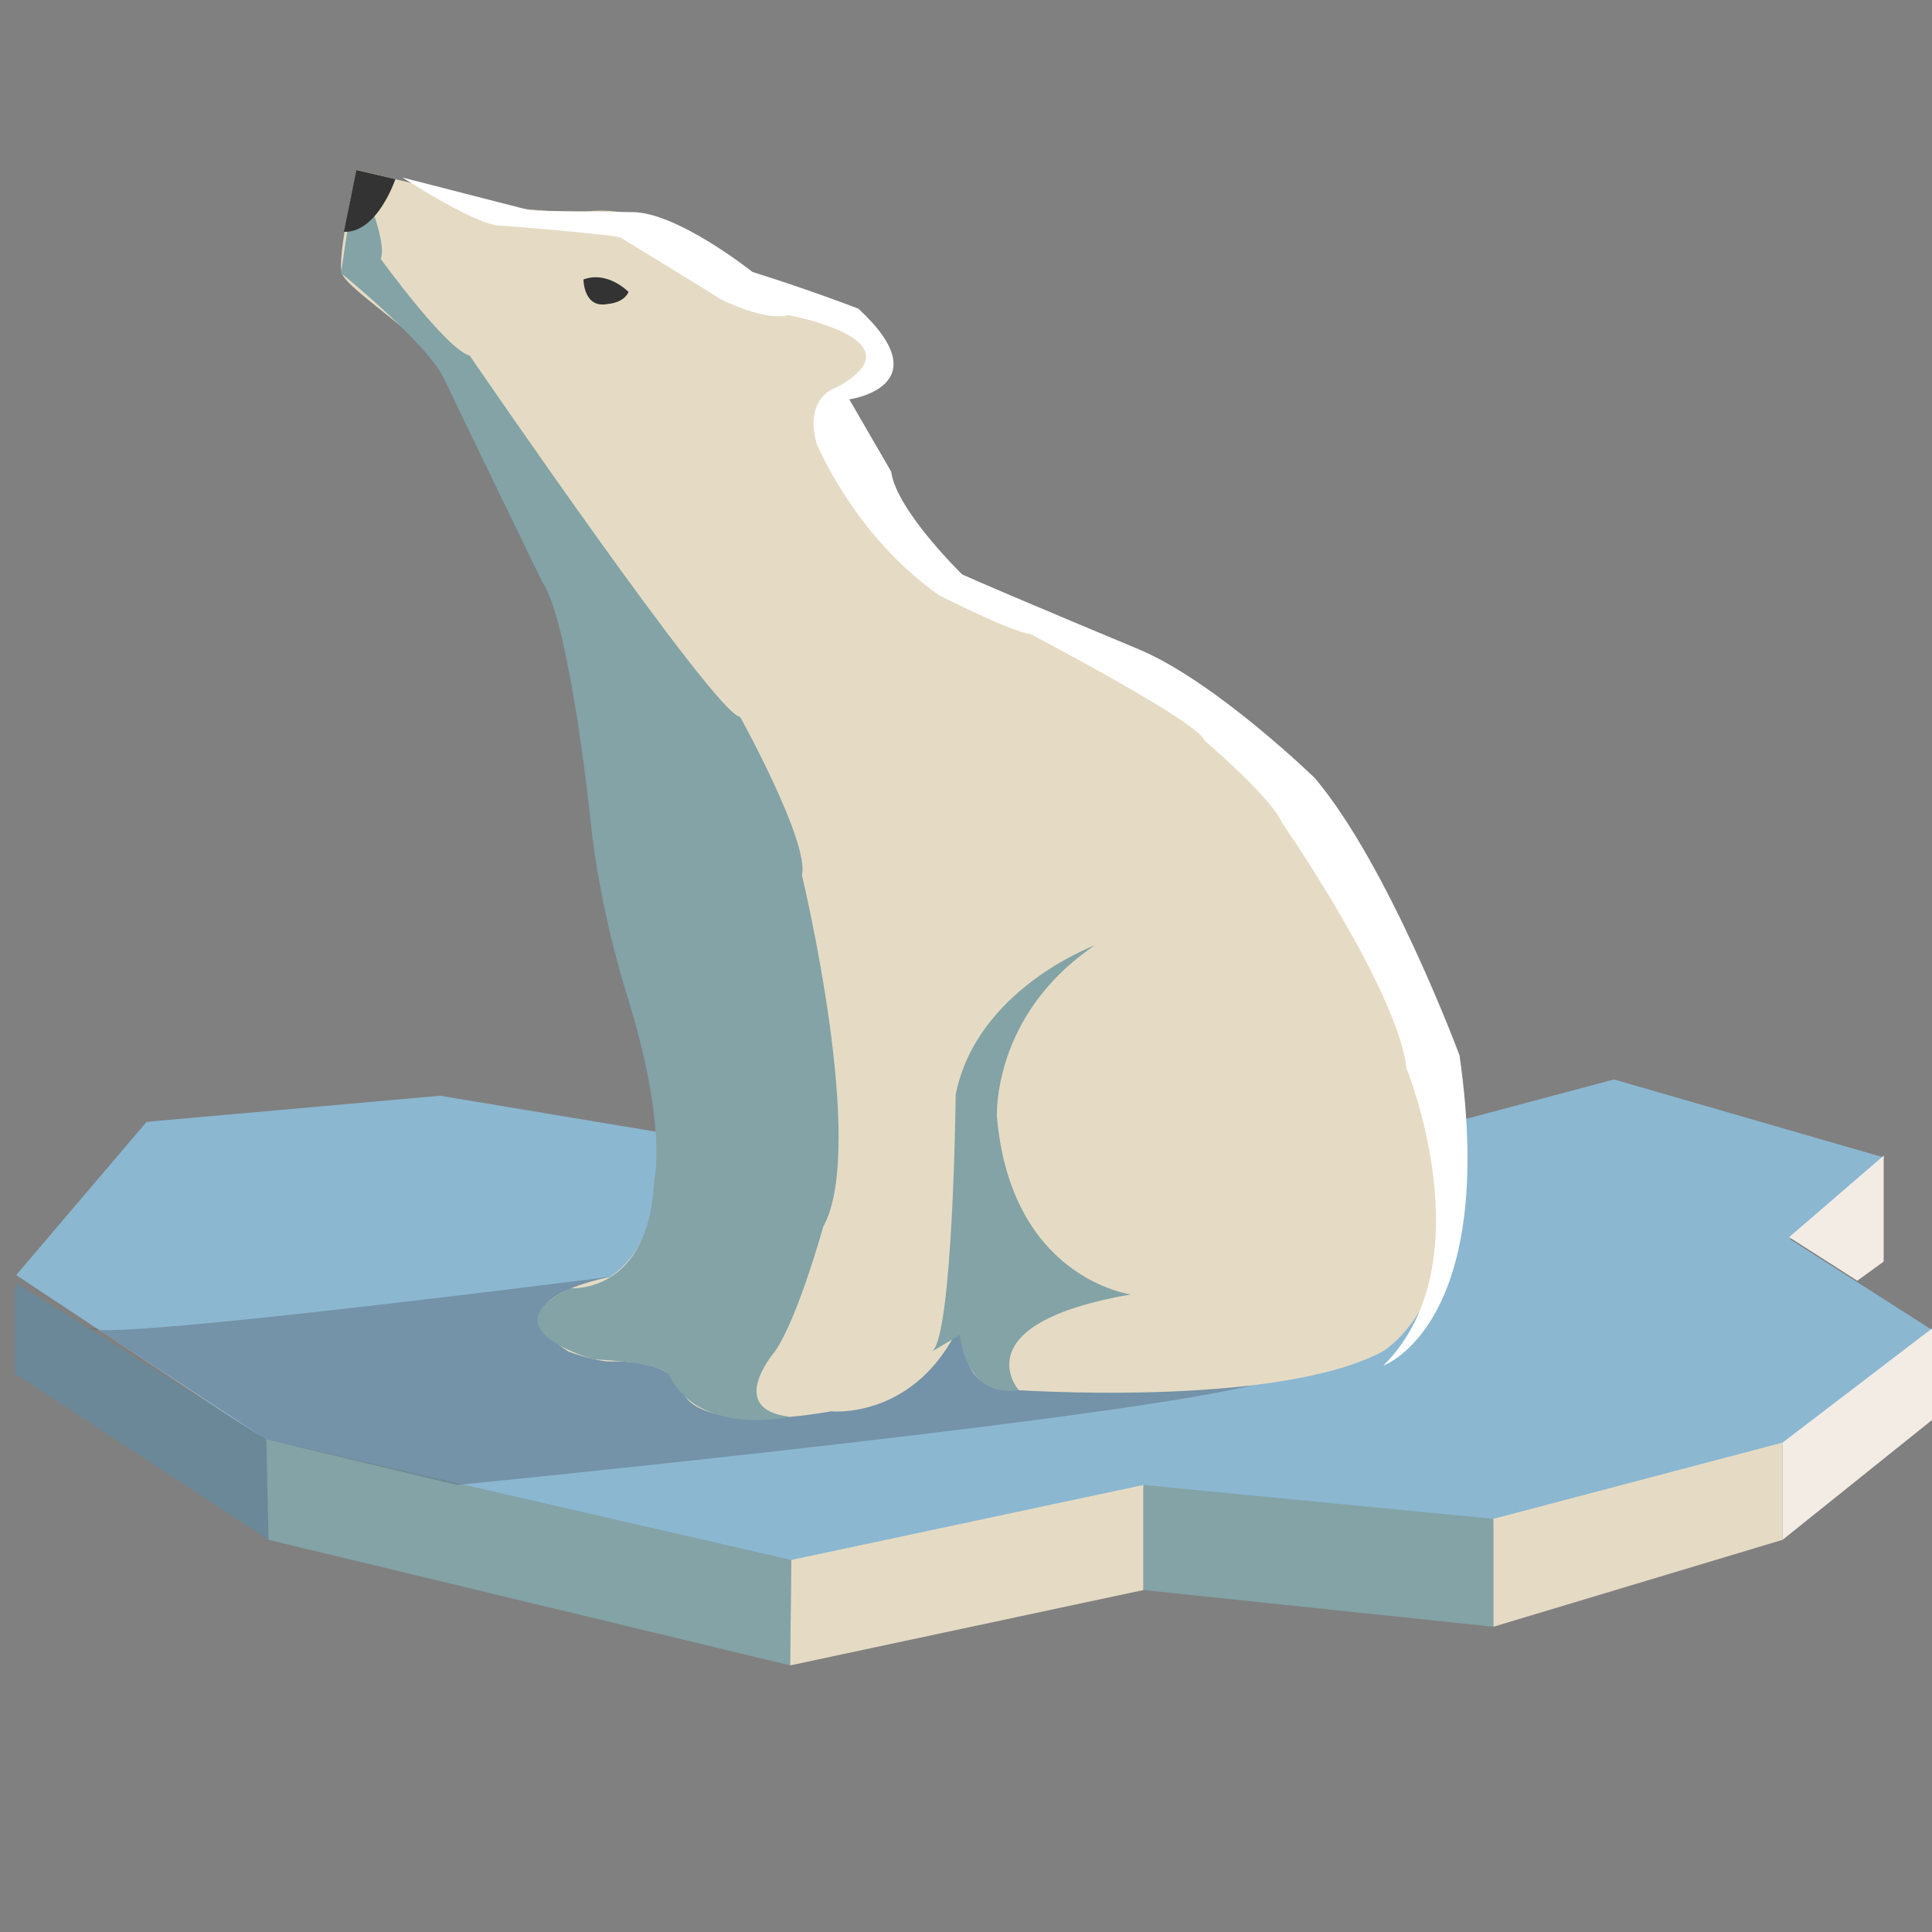<?xml version="1.0" encoding="utf-8"?>
<!-- Generator: Adobe Illustrator 16.0.0, SVG Export Plug-In . SVG Version: 6.00 Build 0)  -->
<!DOCTYPE svg PUBLIC "-//W3C//DTD SVG 1.1//EN" "http://www.w3.org/Graphics/SVG/1.1/DTD/svg11.dtd">
<svg version="1.1" id="Layer_1" xmlns="http://www.w3.org/2000/svg" xmlns:xlink="http://www.w3.org/1999/xlink" x="0px" y="0px"
	 width="250px" height="250px" viewBox="0 0 250 250" enable-background="new 0 0 250 250" xml:space="preserve">
<rect x="0" y="0" width="250" height="250" fill="#808080" stroke="none"/>
<polygon fill="#8BB7D1" points="2.095,164.994 34.585,186.513 102.517,202.125 148.086,192.42 192.391,197.062 230.787,186.935 
	250.121,172.167 231.631,160.353 243.867,149.804 208.846,139.678 145.555,156.555 56.948,141.787 18.973,145.163 "/>
<polygon fill="#6B8898" points="1.975,166 1.975,177.75 34.75,199.25 34.464,186.247 "/>
<polygon fill="#83A3A6" points="34.464,186.247 34.75,199.25 102.25,215.5 102.396,201.859 "/>
<polygon fill="#E5DBC4" points="147.966,192.154 147.966,205.75 102.25,215.5 102.396,201.859 "/>
<polygon fill="#83A3A6" points="193.246,196.538 193.246,210.5 147.966,205.75 147.966,192.154 "/>
<polygon fill="#E5DBC4" points="230.667,186.669 230.667,199.25 193.246,210.5 193.246,196.538 "/>
<polygon fill="#F3ECE5" points="250,171.901 230.667,186.669 230.667,199.25 250,183.75 "/>
<polygon fill="#F3ECE5" points="243.747,149.538 243.747,163.25 240.334,165.725 231.511,160.087 "/>
<path opacity="0.5" fill="#5F6E80" d="M12.524,171.901l21.94,14.346l24.668,5.907c0,0,96.2-9.486,105.867-13.82
	s-28-20.703-28-20.703S15.168,174.222,11.444,171.901"/>
<path fill="#E5DBC4" d="M46.232,22c0,0-2.667,11-2,13.333S56.899,44.666,57.565,49c0,0,16.833,31.836,16.167,36.336
	c0,0,3.833,20.667,2.833,21.167c0,0,2.833,16.659,3.667,18.497c0,0,5.5,19.17,4.667,19.67c0,0,2.646,14.838-6.01,20.586
	c0,0-15.989,2.859-5.323,9.637c0,0,3.833,1.443,5.833,1.277c0,0,8.167-0.332,9.167,4.334c0,0,1.833,5.076,19,2.121
	c0,0,10.167,1.045,16-9.955l1.667,0.154c0,0-1.834,6.5,5.5,7c0,0,34.166,2.469,48.166-4.932c0,0,9.666-5.473,9.334-25.355
	c0,0,2.498-15.381-11.668-37.215c0,0-5.998-12.5-17.666-20.833c0,0-9.666-7.667-30.834-15.167c0,0-8.333-1.167-14.166-14.833
	l-5.833-10c0,0,12.5-1.667,1.167-11.667c0,0-1.667-1.667-12.167-3.667l-7.333-5c0,0-6.333-4.5-13.5-3.833c0,0-9.167,0.5-15.5-1.833
	L46.232,22z"/>
<path fill="#83A3A6" d="M46.125,22c0,0,4.143,9,3.143,11.5c0,0,8.5,11.75,11.5,12.5c0,0,32,46.75,35,46.75c0,0,9,16.25,8,20.5
	c0,0,8.5,35.25,2.75,45.5c0,0-3.25,11.785-6.25,16.143c0,0-6.5,7.518,2,8.438c0,0-11.798,2.744-15.774-5.543
	c0,0-0.945-1.484-9.648-1.886c0,0-14.186-3.884-3.007-9.205c0,0,10.179,0.804,10.804-13.946c0,0,1.875-7-3.75-24.75
	c0,0-3.369-10.743-4.435-21.497c0,0-2.69-26.003-6.315-31.253c0,0-10.494-21.625-12.685-26.25S44.125,35.333,44.125,35.333
	L46.125,22z"/>
<path fill="#83A3A6" d="M141.667,122.327c0,0-15.333,5.669-18,19.335c0,0-0.344,31.461-3.089,33.23l3.645-2.161
	c0,0,0.604,8.229,7.607,7.163c0,0-7.496-8.566,14.504-12.399c0,0-15.501-2-17.334-23C129,144.495,128.334,131.326,141.667,122.327z"
	/>
<path fill="#333333" d="M51.161,23.186c0,0-2.328,6.977-6.661,6.81L46.125,22L51.161,23.186z"/>
<path fill="#333333" d="M75.5,36.161c0,0,0,3.833,3.167,3.167c0,0,2-0.089,2.667-1.544C81.333,37.783,78.667,34.994,75.5,36.161z"/>
<path fill="#FFFFFF" d="M52.084,22.974c0,0,10.083,6.563,12.917,6.229c0,0,12.833,1.006,15.25,1.51c0,0,12.083,7.381,13.083,8.052
	c0,0,5.667,2.852,8.667,2.013c0,0,17.667,3.188,6.167,9.394c0,0-4.167,1.174-2.5,7.213c0,0,4.833,11.911,15.833,19.627
	c0,0,9.166,4.697,11.833,5.033c0,0,21.832,11.408,22.5,13.756c0,0,8.666,7.381,10,10.568c0,0,15,21.64,16.166,31.873
	c0,0,10.332,25.271-3,38.471c0,0,14.885-5.267,9.859-40.153c0,0-9.076-24.443-18.717-35.872c0,0-12.805-12.459-22.723-16.641
	c0,0-18.086-7.538-22.919-9.718c0,0-8.531-8.314-9.182-13.299l-5.419-9.352c0,0,12.065-1.681,1.167-11.743
	c0,0-6.333-2.442-13.699-4.742c0,0-9.643-7.696-15.504-7.746c0,0-12.695-0.09-13.362-0.258S52.084,22.974,52.084,22.974z"/>
</svg>
